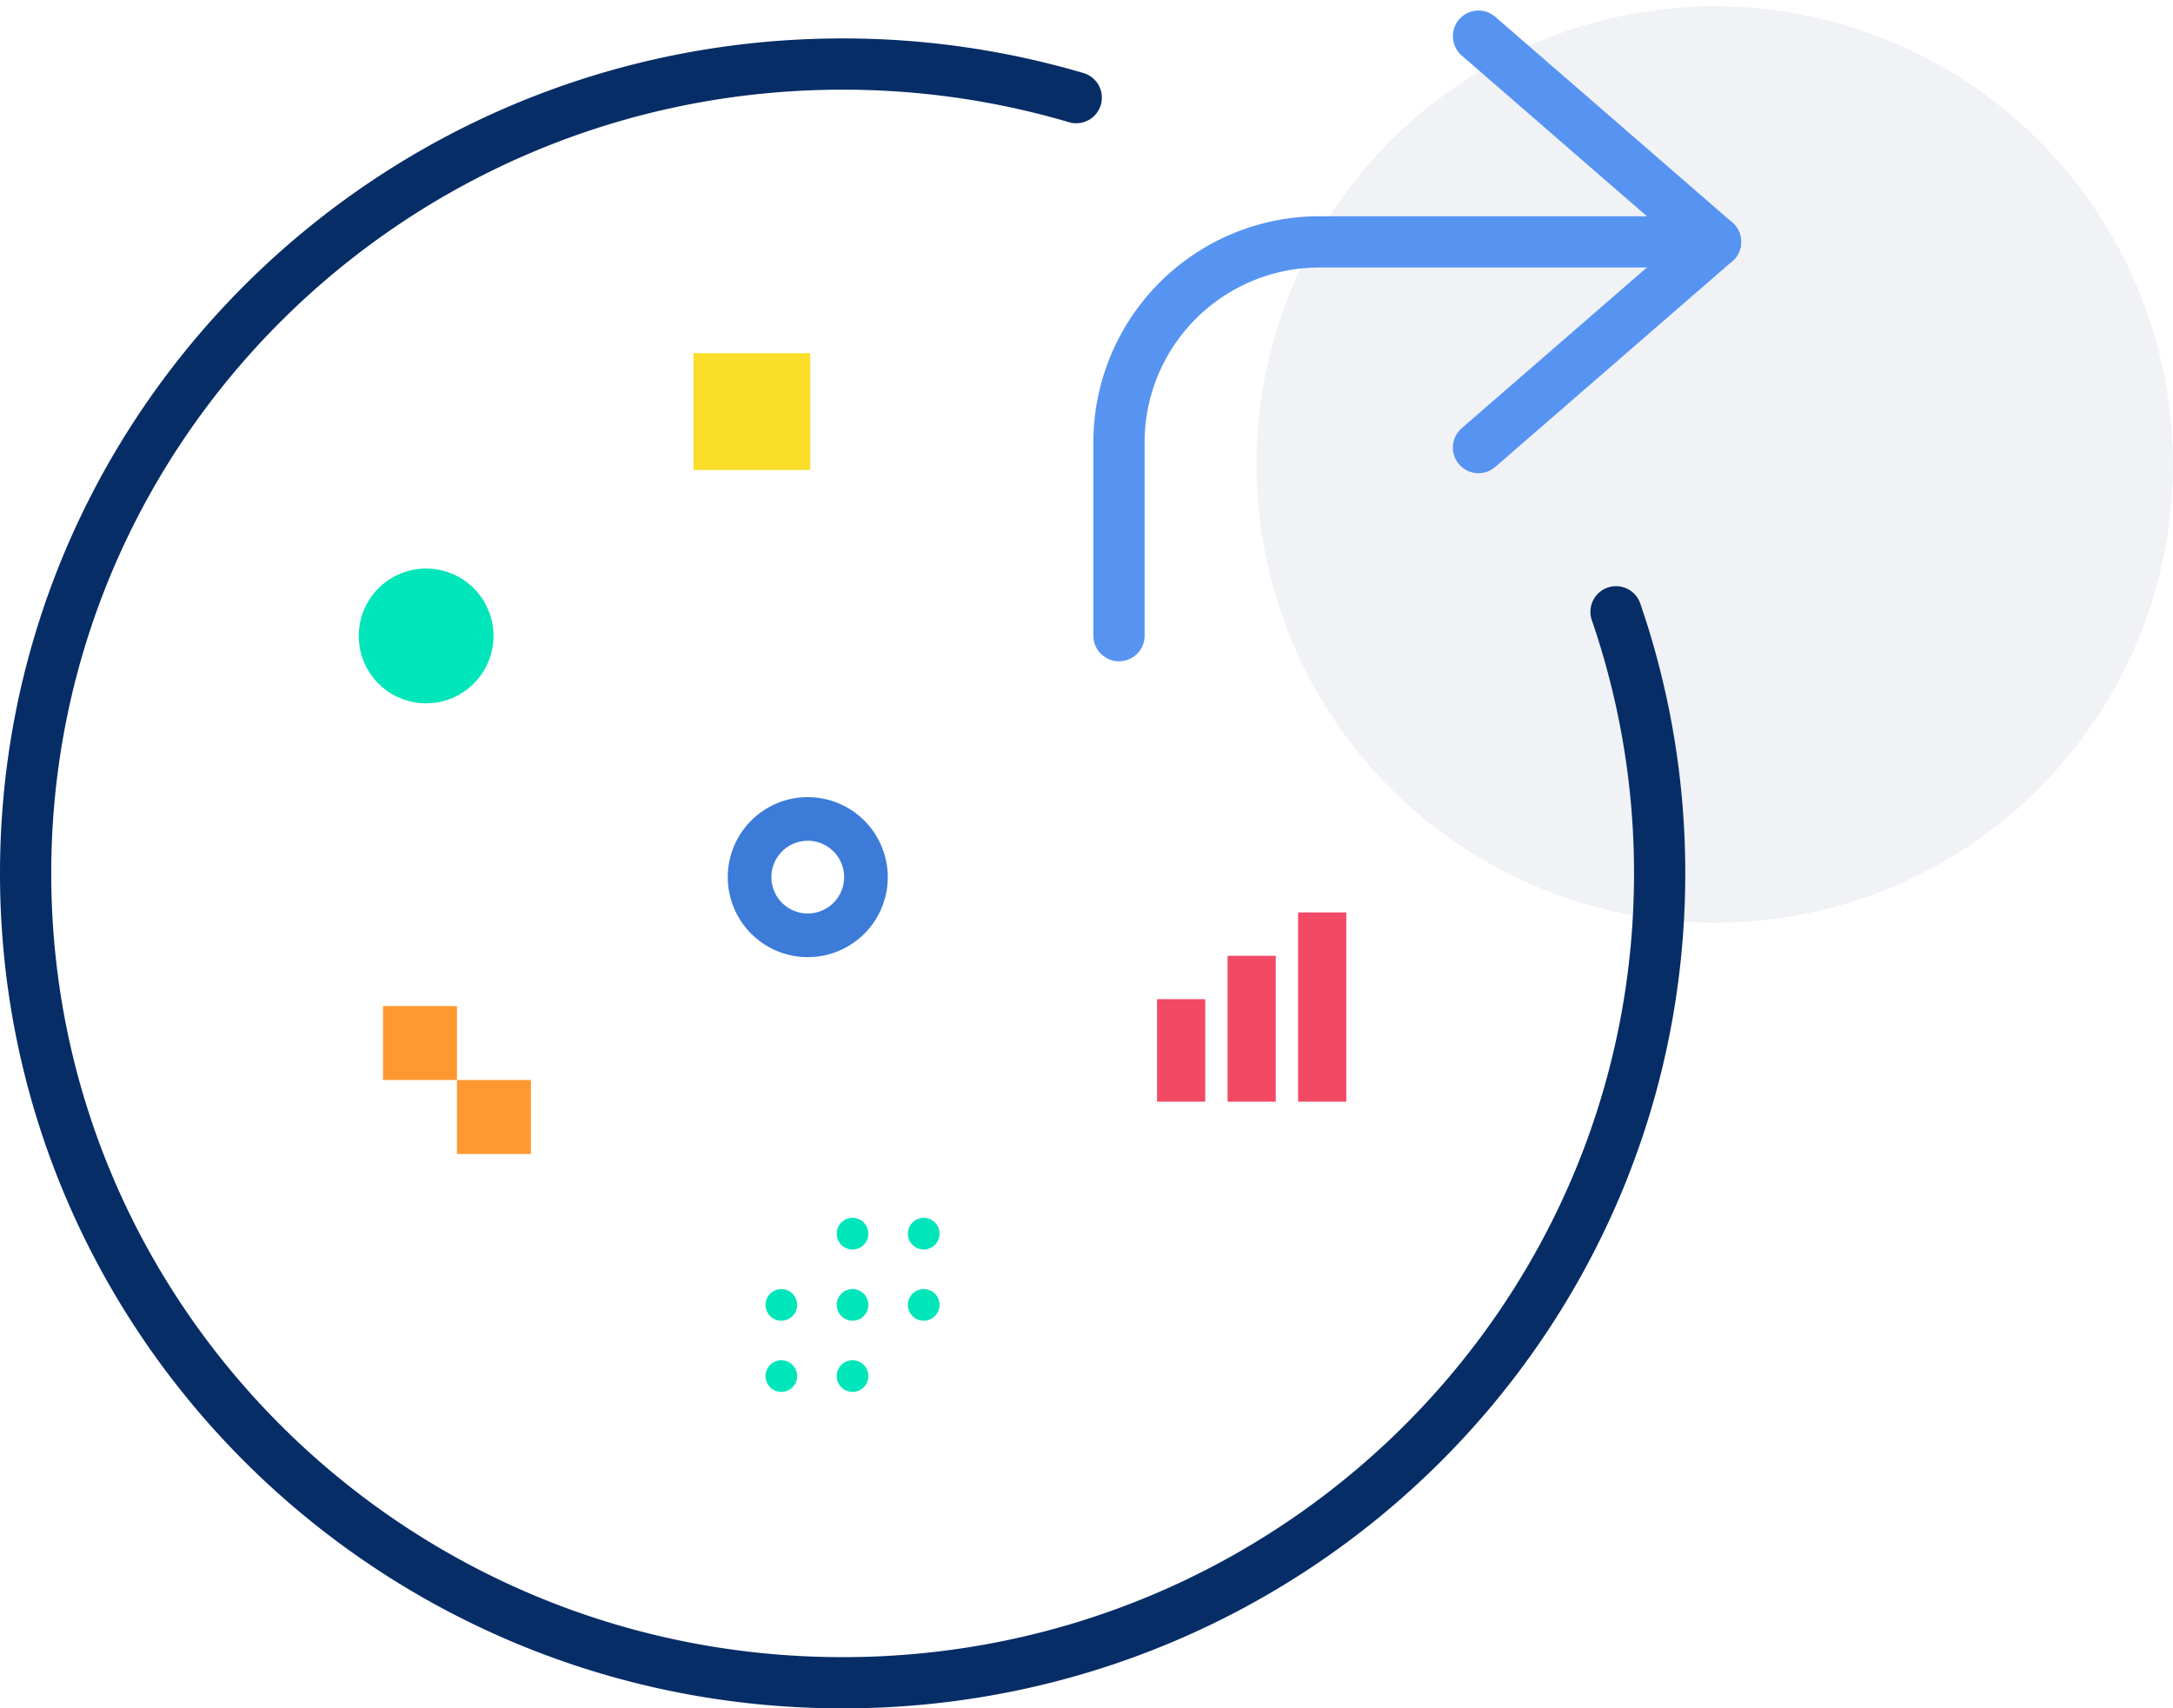 <svg xmlns="http://www.w3.org/2000/svg" width="254.426" height="200.023" viewBox="0 0 254.426 200.023">
  <g id="Group_516" data-name="Group 516" transform="translate(-450.574 -1541.262)">
    <ellipse id="Ellipse_584" data-name="Ellipse 584" cx="53.653" cy="53.653" rx="53.653" ry="53.653" transform="translate(597.693 1542)" fill="#f0f2f5"/>
    <g id="Group_348" data-name="Group 348" transform="translate(453.574 1545.495)">
      <g id="Group_336" data-name="Group 336" transform="translate(132.473 102.599)">
        <rect id="Rectangle_223" data-name="Rectangle 223" width="5.642" height="12.001" transform="translate(0 10.155)" fill="#f24965"/>
        <rect id="Rectangle_224" data-name="Rectangle 224" width="5.642" height="17.079" transform="translate(8.257 5.078)" fill="#f24965"/>
        <rect id="Rectangle_225" data-name="Rectangle 225" width="5.642" height="22.157" transform="translate(16.515)" fill="#f24965"/>
      </g>
      <g id="Group_337" data-name="Group 337" transform="translate(86.63 138.358)">
        <path id="Path_829" data-name="Path 829" d="M964.415,1985.882a1.853,1.853,0,1,1,1.853-1.853A1.855,1.855,0,0,1,964.415,1985.882Z" transform="translate(-954.226 -1982.177)" fill="#00e5ba"/>
        <path id="Path_830" data-name="Path 830" d="M974.642,1985.882a1.853,1.853,0,1,1,1.853-1.853A1.854,1.854,0,0,1,974.642,1985.882Z" transform="translate(-956.118 -1982.177)" fill="#00e5ba"/>
        <path id="Path_831" data-name="Path 831" d="M954.188,1996.11a1.852,1.852,0,1,1,1.853-1.853A1.855,1.855,0,0,1,954.188,1996.11Z" transform="translate(-952.335 -1984.068)" fill="#00e5ba"/>
        <path id="Path_832" data-name="Path 832" d="M964.415,1996.11a1.852,1.852,0,1,1,1.853-1.853A1.855,1.855,0,0,1,964.415,1996.11Z" transform="translate(-954.226 -1984.068)" fill="#00e5ba"/>
        <path id="Path_833" data-name="Path 833" d="M974.642,1996.11a1.852,1.852,0,1,1,1.853-1.853A1.854,1.854,0,0,1,974.642,1996.11Z" transform="translate(-956.118 -1984.068)" fill="#00e5ba"/>
        <path id="Path_834" data-name="Path 834" d="M954.188,2006.337a1.852,1.852,0,1,1,1.853-1.852A1.855,1.855,0,0,1,954.188,2006.337Z" transform="translate(-952.335 -1985.959)" fill="#00e5ba"/>
        <path id="Path_835" data-name="Path 835" d="M964.415,2006.337a1.852,1.852,0,1,1,1.853-1.852A1.855,1.855,0,0,1,964.415,2006.337Z" transform="translate(-954.226 -1985.959)" fill="#00e5ba"/>
      </g>
      <path id="Path_836" data-name="Path 836" d="M960.581,1935.677a9.367,9.367,0,1,0,9.368,9.368A9.379,9.379,0,0,0,960.581,1935.677Zm0,13.625a4.258,4.258,0,1,1,4.258-4.258A4.258,4.258,0,0,1,960.581,1949.3Z" transform="translate(-869.003 -1846.579)" fill="#3d7bd9"/>
      <rect id="Rectangle_226" data-name="Rectangle 226" width="13.676" height="13.676" transform="translate(78.193 37.117)" fill="#fade2a"/>
      <path id="Path_837" data-name="Path 837" d="M913.175,1928.263a7.889,7.889,0,1,1,7.889-7.889A7.9,7.9,0,0,1,913.175,1928.263Z" transform="translate(-866.282 -1850.149)" fill="#00e5ba"/>
      <g id="Group_338" data-name="Group 338" transform="translate(41.844 113.558)">
        <rect id="Rectangle_227" data-name="Rectangle 227" width="8.659" height="8.659" transform="translate(8.659) rotate(90)" fill="#ff9830"/>
        <rect id="Rectangle_228" data-name="Rectangle 228" width="8.659" height="8.659" transform="translate(17.318 8.659) rotate(90)" fill="#ff9830"/>
      </g>
      <g id="Group_339" data-name="Group 339" transform="translate(128.016)">
        <path id="Path_838" data-name="Path 838" d="M1066.311,1871.453H1019.95a23.485,23.485,0,0,0-23.486,23.485v22.621" transform="translate(-996.464 -1847.367)" fill="none" stroke="#5794f2" stroke-linecap="round" stroke-linejoin="round" stroke-width="6"/>
        <path id="Path_839" data-name="Path 839" d="M1038.046,1847.659l27.755,24.085-27.755,24.085" transform="translate(-995.954 -1847.659)" fill="none" stroke="#5794f2" stroke-linecap="round" stroke-linejoin="round" stroke-width="6"/>
      </g>
      <g id="Group_340" data-name="Group 340" transform="translate(0 3.267)">
        <path id="Path_840" data-name="Path 840" d="M1056.213,1915.019a93.86,93.86,0,0,1,5.107,30.63c0,52.335-42.828,94.762-95.66,94.762S870,1997.984,870,1945.649s42.828-94.762,95.66-94.762a96.518,96.518,0,0,1,27.351,3.931" transform="translate(-870 -1850.887)" fill="none" stroke="#072d67" stroke-linecap="round" stroke-linejoin="round" stroke-width="6"/>
      </g>
    </g>
  </g>
</svg>
